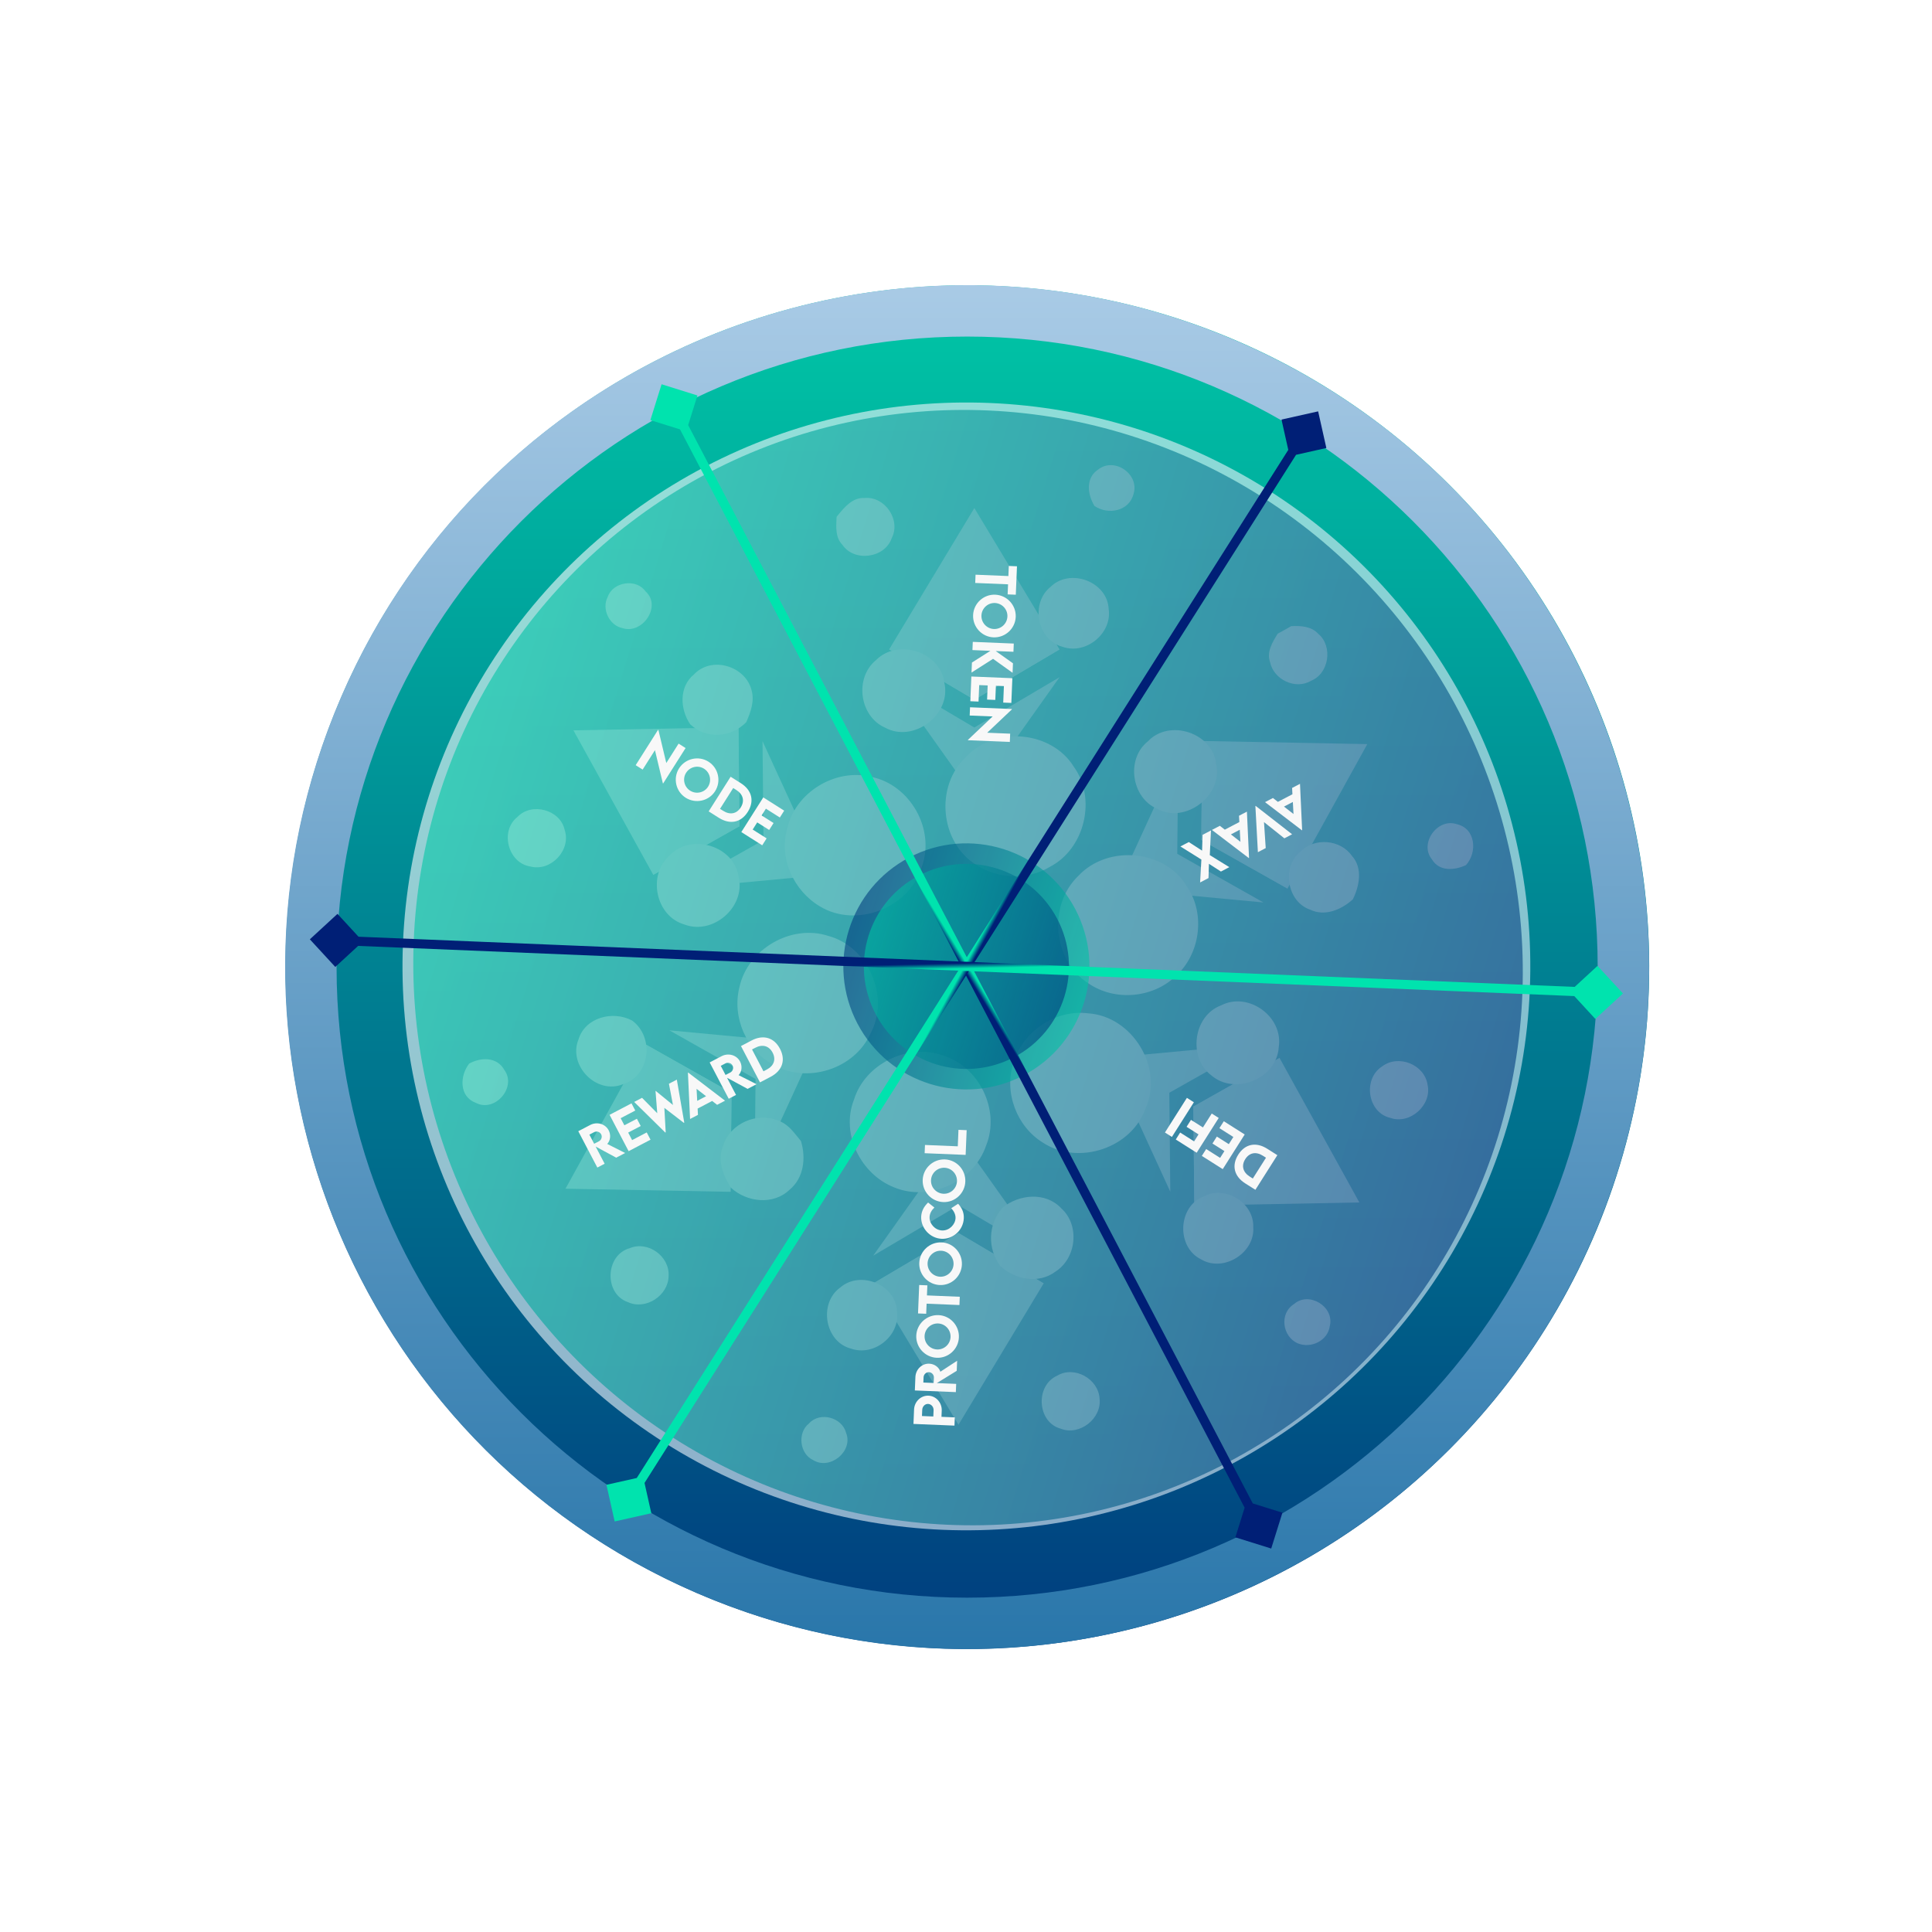 <svg width="630" height="630" viewBox="0 0 630 630" fill="none" xmlns="http://www.w3.org/2000/svg">
<circle cx="315.451" cy="315.367" r="222.332" transform="rotate(135 315.451 315.367)" fill="url(#paint0_linear_0_1)"/>
<path fill-rule="evenodd" clip-rule="evenodd" d="M519.489 403.49C568.158 290.756 516.223 159.914 403.49 111.245C290.756 62.576 159.914 114.51 111.245 227.244C62.575 339.977 114.51 470.82 227.244 519.489C339.977 568.158 470.82 516.223 519.489 403.49ZM315.367 109.751C201.809 109.751 109.751 201.808 109.751 315.367C109.751 428.925 201.809 520.982 315.367 520.982C428.925 520.982 520.982 428.925 520.982 315.367C520.982 201.809 428.925 109.751 315.367 109.751Z" fill="url(#paint1_linear_0_1)"/>
<g opacity="0.8">
<path d="M317.721 165.666L317.114 167.729L317.114 227.584L317.721 228.19L345.505 211.767L317.721 165.666Z" fill="white"/>
<path d="M317.721 165.666L289.937 211.767L317.721 228.19L317.721 199.138L317.721 165.666Z" fill="white"/>
<path d="M317.72 237.23L317.378 237.646L317.378 258.968L317.72 259.967L345.521 220.815L317.72 237.23Z" fill="white"/>
<path d="M317.721 259.967L317.721 237.23L289.937 220.815L317.721 259.967Z" fill="white"/>
<path d="M317.72 228.191L345.504 211.768L317.72 199.139L317.72 228.191Z" fill="white"/>
<path d="M289.937 211.766L317.72 228.189L317.72 199.137L289.937 211.766Z" fill="white"/>
</g>
<g opacity="0.8">
<path d="M186.985 238.157L188.468 239.714L240.304 269.642L241.133 269.419L240.802 237.146L186.985 238.157Z" fill="white"/>
<path d="M186.985 238.157L213.018 285.269L241.133 269.419L215.973 254.893L186.985 238.157Z" fill="white"/>
<path d="M248.961 273.939L249.151 274.443L267.616 285.104L268.652 285.308L248.645 241.655L248.961 273.939Z" fill="white"/>
<path d="M268.652 285.307L248.961 273.938L220.853 289.793L268.652 285.307Z" fill="white"/>
<path d="M241.133 269.419L240.802 237.146L215.973 254.894L241.133 269.419Z" fill="white"/>
<path d="M213.017 285.268L241.131 269.419L215.972 254.893L213.017 285.268Z" fill="white"/>
</g>
<g opacity="0.8">
<path d="M443.278 392.107L441.795 390.55L389.959 360.622L389.131 360.845L389.462 393.118L443.278 392.107Z" fill="white"/>
<path d="M443.278 392.107L417.246 344.995L389.131 360.845L414.291 375.371L443.278 392.107Z" fill="white"/>
<path d="M381.303 356.325L381.113 355.82L362.648 345.159L361.612 344.956L381.618 388.609L381.303 356.325Z" fill="white"/>
<path d="M361.611 344.957L381.303 356.326L409.411 340.471L361.611 344.957Z" fill="white"/>
<path d="M389.131 360.844L389.462 393.117L414.29 375.37L389.131 360.844Z" fill="white"/>
<path d="M417.247 344.996L389.132 360.845L414.292 375.371L417.247 344.996Z" fill="white"/>
</g>
<g opacity="0.8">
<path d="M184.396 387.623L186.486 387.117L238.322 357.189L238.543 356.361L210.429 340.511L184.396 387.623Z" fill="white"/>
<path d="M184.396 387.623L238.213 388.634L238.544 356.361L213.384 370.887L184.396 387.623Z" fill="white"/>
<path d="M246.372 351.842L246.904 351.929L265.369 341.268L266.063 340.473L218.256 335.973L246.372 351.842Z" fill="white"/>
<path d="M266.063 340.472L246.372 351.841L246.048 384.11L266.063 340.472Z" fill="white"/>
<path d="M238.544 356.361L210.43 340.511L213.385 370.886L238.544 356.361Z" fill="white"/>
<path d="M238.212 388.635L238.543 356.362L213.383 370.888L238.212 388.635Z" fill="white"/>
</g>
<g opacity="0.8">
<path d="M312.543 464.598L313.149 462.535L313.149 402.68L312.543 402.074L284.758 418.497L312.543 464.598Z" fill="white"/>
<path d="M312.542 464.598L340.327 418.497L312.543 402.074L312.543 431.125L312.542 464.598Z" fill="white"/>
<path d="M312.543 393.034L312.885 392.617L312.885 371.296L312.543 370.297L284.742 409.449L312.543 393.034Z" fill="white"/>
<path d="M312.543 370.297L312.542 393.034L340.327 409.449L312.543 370.297Z" fill="white"/>
<path d="M312.543 402.073L284.759 418.496L312.543 431.125L312.543 402.073Z" fill="white"/>
<path d="M340.327 418.498L312.543 402.075L312.543 431.127L340.327 418.498Z" fill="white"/>
</g>
<g opacity="0.8">
<path d="M445.867 242.64L443.777 243.146L391.941 273.074L391.719 273.902L419.834 289.752L445.867 242.64Z" fill="white"/>
<path d="M445.867 242.64L392.05 241.629L391.719 273.902L416.879 259.376L445.867 242.64Z" fill="white"/>
<path d="M383.891 278.421L383.359 278.334L364.894 288.995L364.2 289.79L412.007 294.29L383.891 278.421Z" fill="white"/>
<path d="M364.2 289.791L383.891 278.422L384.215 246.153L364.2 289.791Z" fill="white"/>
<path d="M391.719 273.902L419.833 289.752L416.878 259.376L391.719 273.902Z" fill="white"/>
<path d="M392.051 241.628L391.72 273.901L416.88 259.375L392.051 241.628Z" fill="white"/>
</g>
<g filter="url(#filter0_f_0_1)">
<path fill-rule="evenodd" clip-rule="evenodd" d="M205.357 407.012C197.294 409.258 196.919 421.928 204.767 424.614C210.612 427.307 218.001 422.418 218.025 416.008C218.362 409.66 211.302 404.516 205.357 407.012ZM263.79 464.186C259.908 467.224 260.78 474.16 265.188 476.13C270.661 479.498 278.314 473.224 275.896 467.229C274.619 462.186 267.34 460.186 263.79 464.186ZM164.459 348.896C168.622 354.547 161.331 362.942 155.107 359.592C149.673 357.567 149.893 350.797 152.994 346.825C156.836 344.7 162.088 344.591 164.459 348.896ZM273.976 419.852C266.828 425.019 268.969 437.622 277.547 439.775C284.96 442.378 293.442 435.694 292.506 427.87C292.352 419.009 280.663 414.075 273.976 419.852ZM203.139 353.549C194.561 357.071 185.124 347.45 188.655 338.914C190.858 331.693 199.922 329.467 206.118 332.785C213.388 338.064 212.131 350.78 203.139 353.549ZM238.312 387.284C243.485 392.028 252.121 393.103 257.483 387.944C262.179 384.062 262.84 377.527 261.178 372.075C260.848 371.68 260.521 371.272 260.191 370.862C258.38 368.606 256.499 366.262 253.649 365.382C246.867 362.56 238.066 366.331 235.865 373.512C233.789 378.208 235.809 383.261 238.312 387.284ZM345.931 465.887C338.183 463.836 337.491 451.859 344.694 448.607C350.369 445.205 358.183 449.656 358.556 456.063C359.346 462.532 352.015 468.306 345.931 465.887ZM168.734 266.4C162.903 270.955 165.665 281.455 172.924 282.547C179.667 284.336 186.363 277.132 184.114 270.571C182.695 264.026 173.354 261.508 168.734 266.4ZM252.432 347.323C243.374 342.764 238.615 331.688 241.131 321.845C243.845 309.43 258.087 301.235 270.1 305.192C283.189 308.687 290.346 325.069 283.812 337.086C278.663 348.587 263.239 353.462 252.432 347.323ZM278.488 358.545C274.05 369.748 280.734 382.99 291.648 387.217C303.07 391.921 317.524 385.406 321.544 373.592C326.272 361.98 319.264 347.74 307.402 344.153C296.043 340.109 282.095 346.885 278.488 358.545ZM344.146 414.679C338.593 418.814 330.932 417.214 326.15 412.819C321.978 407.158 322.134 399.345 326.803 393.895C332.256 389.38 340.987 388.573 346.042 393.993C352.153 399.437 351.1 410.259 344.146 414.679ZM218.356 278.968C211.035 285.364 213.801 298.735 223.125 301.446C232.406 305.045 243.167 295.82 240.881 286.073C239.552 275.867 225.448 271.487 218.356 278.968ZM340.213 372.686C331.515 367.432 327.223 356.091 330.539 346.361C333.585 336.256 344.305 329.097 354.792 330.434C369.142 331.299 379.528 348.066 373.584 361.341C369.024 374.452 351.68 380.116 340.213 372.686ZM256.723 270.123C253.864 279.855 258.842 290.53 267.374 295.566C279.241 302.754 296.567 296.143 300.558 282.702C305.102 270.434 296.751 255.846 284.057 253.318C272.449 250.424 259.366 258.328 256.723 270.123ZM391.702 410.68C383.548 406.747 383.971 393.459 392.482 390.139C399.531 386.366 408.993 392.239 408.671 400.188C409.252 408.586 398.953 414.991 391.702 410.68ZM225.06 236.167C230.276 241.125 238.353 240.552 243.334 235.517C244.771 232.231 246.107 228.626 245.067 225.035C243.073 217.163 232.028 213.788 226.274 219.946C221.327 223.984 221.76 231.318 225.06 236.167ZM423.261 438.072C418.138 435.911 417.059 428.277 422.007 425.205C426.895 420.969 435.184 426.134 433.637 432.363C433.014 437.166 427.549 439.799 423.261 438.072ZM198.184 194.603C196.083 198.537 198.68 203.988 203.013 204.826C209.441 206.958 215.924 197.628 210.484 192.831C207.521 188.553 199.89 189.683 198.184 194.603ZM355.015 320.728C343.269 313.404 341.595 295.197 351.665 285.58C361.3 275.288 380.103 277.035 387.144 289.233C393.161 298.12 391.368 311.24 383.268 318.41C375.765 325.528 363.472 326.505 355.015 320.728ZM315.182 246.655C304.672 256.275 306.493 274.932 318.609 282.183C325.609 286.655 335.169 287.014 342.389 282.648C353.811 276.719 357.61 260.325 350.144 250.009C342.928 238.369 324.735 236.655 315.182 246.655ZM394.997 350.656C387.365 344.929 389.023 331.245 398.2 327.829C407.098 323.257 418.497 331.539 416.988 341.379C416.432 351.775 402.729 357.334 394.997 350.656ZM285.657 215.254C278.529 221.093 280.263 233.606 288.598 237.27C297.918 242.408 310.428 232.929 307.912 222.535C306.581 212.518 292.786 208.065 285.657 215.254ZM290.799 175.439C288.555 182.07 278.503 183.355 274.672 177.627C272.44 175.341 272.615 172.03 272.774 169.037C272.783 168.861 272.792 168.687 272.801 168.514L272.941 168.345C273.025 168.244 273.109 168.142 273.194 168.039L273.204 168.028C275.466 165.289 278.06 162.149 281.946 162.387C288.553 161.774 293.823 169.533 290.799 175.439ZM450.721 347.721C444.287 351.829 445.926 362.847 453.39 364.535C459.806 366.798 467.029 360.279 465.502 353.682C464.5 347.136 456.066 343.721 450.721 347.721ZM377.384 263.754C368.983 260.25 367.032 247.529 374.301 241.755C381.312 234.292 395.45 238.963 396.565 249.088C398.928 259.272 386.618 268.817 377.384 263.754ZM424.098 277.659C417.833 282.683 419.626 294.055 427.223 296.623C432.016 298.959 437.455 296.624 441.146 293.262C443.307 288.878 444.429 283.051 440.864 279.103C437.163 273.766 428.73 272.991 424.098 277.659ZM346.531 210.927C338.228 208.75 335.874 196.742 342.573 191.368C348.953 185.092 361.148 189.666 361.526 198.631C362.68 206.567 354.075 213.584 346.531 210.927ZM356.9 164.982C361.331 168.033 368.285 166.714 369.663 160.96C371.562 154.597 363.407 148.949 358.109 153.101C353.897 155.853 354.629 161.31 356.9 164.982ZM478.045 282.095C474.307 283.849 469.326 284.252 466.93 280.226C462.703 275.05 468.727 266.647 475.005 268.744C481.204 270.108 481.822 277.893 478.045 282.095ZM414.145 215.889C415.267 221.571 422.424 225.044 427.522 221.989C433.387 219.661 434.7 210.723 429.906 206.713C427.676 204.224 424.158 203.997 421.033 204.186C419.586 205.014 418.134 205.838 416.65 206.627L416.594 206.718C414.913 209.439 412.956 212.606 414.145 215.889Z" fill="#F8F8F8"/>
</g>
<g opacity="0.6" filter="url(#filter1_d_0_1)">
<circle cx="315.131" cy="315.132" r="183.884" transform="rotate(-117.637 315.131 315.132)" fill="url(#paint2_linear_0_1)"/>
</g>
<ellipse opacity="0.6" cx="315.664" cy="315.53" rx="182.212" ry="180.54" transform="rotate(62.363 315.664 315.53)" fill="url(#paint3_linear_0_1)"/>
<g opacity="0.6" filter="url(#filter2_d_0_1)">
<circle cx="315.132" cy="315.131" r="40.12" transform="rotate(-117.637 315.132 315.131)" fill="url(#paint4_linear_0_1)"/>
</g>
<circle opacity="0.6" cx="315.131" cy="315.131" r="33.433" transform="rotate(62.363 315.131 315.131)" fill="url(#paint5_linear_0_1)"/>
<path d="M215.735 125.304L212.08 136.994L223.769 140.648L227.424 128.959L215.735 125.304ZM414.527 504.959L418.182 493.269L406.493 489.615L402.838 501.304L414.527 504.959ZM218.423 133.672L409.181 497.982L411.839 496.591L221.081 132.281L218.423 133.672Z" fill="url(#paint6_linear_0_1)"/>
<path d="M200.434 496.125L212.384 493.446L209.705 481.495L197.754 484.174L200.434 496.125ZM429.828 134.139L417.877 136.818L420.557 148.769L432.507 146.089L429.828 134.139ZM206.336 489.613L426.459 142.257L423.925 140.651L203.802 488.007L206.336 489.613Z" fill="url(#paint7_linear_0_1)"/>
<path d="M529.224 323.966L520.929 314.956L511.919 323.252L520.214 332.262L529.224 323.966ZM101.038 306.298L109.334 315.308L118.343 307.012L110.048 298.002L101.038 306.298ZM520.633 322.11L109.752 305.156L109.629 308.153L520.51 325.107L520.633 322.11Z" fill="url(#paint8_linear_0_1)"/>
<path d="M203.851 375.977L198.015 373.027C199.052 371.912 199.274 370.1 198.477 368.578C197.361 366.445 194.651 365.69 192.438 366.849L188.57 368.875L194.784 380.725L197.167 379.477L194.232 373.874L200.939 377.502L203.851 375.977ZM192.188 369.988L193.718 369.187C194.519 368.767 195.586 369.033 196.029 369.879C196.472 370.724 196.094 371.756 195.281 372.172L193.748 372.966L192.188 369.988ZM207.153 362.133L205.924 359.788L198.777 363.53L204.984 375.384L212.131 371.642L210.891 369.274L206.126 371.769L204.844 369.32L208.933 367.179L207.689 364.804L203.6 366.945L202.387 364.628L207.153 362.133ZM216.944 369.309L217.076 369.24L216.638 361.262L222.989 366.144L223.129 366.071L220.705 352.048L218.131 353.396L219.442 360.318L213.801 355.719L213.757 355.742L214.32 363.009L209.366 357.985L206.799 359.329L216.944 369.309ZM233.847 360.271L236.428 358.92L224.397 349.74L224.324 349.779L225.022 364.892L227.596 363.544L227.487 361.493L232.23 359.009L233.847 360.271ZM227.351 358.978L227.14 355.05L230.241 357.465L227.351 358.978ZM246.694 353.544L240.857 350.594C241.895 349.479 242.117 347.667 241.32 346.145C240.203 344.012 237.494 343.257 235.28 344.416L231.412 346.442L237.627 358.292L240.009 357.044L237.075 351.441L243.782 355.069L246.694 353.544ZM235.031 347.555L236.56 346.754C237.362 346.334 238.429 346.6 238.872 347.446C239.314 348.291 238.936 349.323 238.124 349.739L236.59 350.533L235.031 347.555ZM245.068 339.291L241.623 341.105L247.826 352.951L251.275 351.145C255.106 349.139 256.274 345.679 254.349 342.003C252.412 338.304 248.895 337.278 245.068 339.291ZM250.046 348.763L248.958 349.332L245.23 342.214L246.297 341.656C248.642 340.427 250.778 341.033 251.94 343.254C253.096 345.46 252.377 347.542 250.046 348.763Z" fill="#F8F8F8"/>
<path d="M221.284 242.483L217.271 248.814L214.703 238.057L214.591 237.986L207.286 249.513L209.558 250.952L213.57 244.621L216.144 255.401L216.249 255.468L223.562 243.927L221.284 242.483ZM223.585 260.127C226.825 262.179 231.146 261.223 233.185 258.004C235.242 254.758 234.272 250.428 231.039 248.38C227.807 246.331 223.484 247.307 221.427 250.553C219.388 253.771 220.36 258.083 223.585 260.127ZM225.043 257.827C223.073 256.578 222.484 253.955 223.729 251.992C224.982 250.015 227.609 249.42 229.579 250.668C231.557 251.921 232.147 254.556 230.894 256.533C229.65 258.496 227.02 259.08 225.043 257.827ZM241.543 255.36L238.25 253.284L231.092 264.579L234.381 266.663C238.034 268.978 241.614 268.259 243.836 264.754C246.071 261.227 245.201 257.668 241.543 255.36ZM235.83 264.407L234.792 263.75L239.093 256.962L240.11 257.607C242.346 259.024 242.889 261.176 241.547 263.294C240.214 265.397 238.052 265.816 235.83 264.407ZM254.296 266.577L255.713 264.34L248.898 260.021L241.736 271.324L248.551 275.643L249.982 273.385L245.438 270.506L246.918 268.171L250.816 270.641L252.251 268.377L248.353 265.906L249.752 263.698L254.296 266.577Z" fill="#F8F8F8"/>
<path d="M331.239 193.932L331.622 184.66L328.959 184.55L328.823 187.843L318.116 187.401L318.005 190.096L328.712 190.538L328.577 193.822L331.239 193.932ZM317.315 200.577C317.157 204.409 320.146 207.673 323.953 207.83C327.793 207.988 331.057 204.982 331.215 201.159C331.373 197.336 328.367 194.079 324.527 193.921C320.72 193.764 317.472 196.762 317.315 200.577ZM320.035 200.689C320.131 198.359 322.109 196.538 324.431 196.634C326.77 196.73 328.599 198.708 328.503 201.039C328.407 203.378 326.42 205.206 324.082 205.11C321.759 205.014 319.939 203.028 320.035 200.689ZM316.799 219.315L323.822 214.836L330.188 219.394L330.316 216.292L324.691 212.296L330.471 212.535L330.582 209.856L317.212 209.304L317.102 211.983L322.957 212.225L316.934 216.047L316.799 219.315ZM327.137 229.104L329.783 229.214L330.116 221.152L316.746 220.6L316.414 228.662L319.084 228.772L319.306 223.398L322.068 223.512L321.878 228.123L324.556 228.234L324.747 223.622L327.359 223.73L327.137 229.104ZM329.403 239.242L321.913 238.933L329.945 231.331L329.951 231.198L316.316 230.635L316.205 233.322L323.694 233.631L315.645 241.25L315.64 241.374L329.291 241.938L329.403 239.242Z" fill="#F8F8F8"/>
<path d="M415.087 260.216L412.506 261.568L424.536 270.747L424.61 270.709L423.911 255.596L421.337 256.943L421.446 258.994L416.703 261.478L415.087 260.216ZM421.582 261.509L421.793 265.437L418.692 263.022L421.582 261.509ZM412.734 276.552L412.174 268.075L418.816 273.368L421.338 272.047L409.454 262.791L409.366 262.837L410.182 277.888L412.734 276.552ZM397.776 269.28L395.195 270.632L407.226 279.811L407.299 279.773L406.601 264.66L404.027 266.007L404.136 268.058L399.393 270.542L397.776 269.28ZM404.272 270.573L404.483 274.501L401.382 272.086L404.272 270.573ZM394.879 270.797L392.143 272.23L391.983 277.382L387.65 274.582L384.915 276.015L391.752 280.287L391.342 287.753L394.078 286.321L394.221 281.673L398.13 284.199L400.865 282.767L394.498 278.839L394.879 270.797Z" fill="#F8F8F8"/>
<path d="M406.075 385.901L409.367 387.978L416.526 376.683L413.237 374.599C409.584 372.284 406.004 373.002 403.782 376.508C401.547 380.035 402.417 383.593 406.075 385.901ZM411.788 376.855L412.826 377.512L408.525 384.299L407.508 383.655C405.271 382.238 404.729 380.086 406.07 377.968C407.403 375.865 409.565 375.446 411.788 376.855ZM393.322 374.685L391.904 376.921L398.72 381.24L405.882 369.938L399.067 365.619L397.636 367.877L402.18 370.756L400.7 373.091L396.802 370.62L395.367 372.885L399.265 375.355L397.865 377.564L393.322 374.685ZM384.838 369.309L383.403 371.573L390.218 375.892L397.407 364.547L395.135 363.108L392.261 367.644L388.362 365.174L386.927 367.439L390.825 369.909L389.381 372.188L384.838 369.309ZM389.307 359.434L387.035 357.994L379.873 369.297L382.145 370.737L389.307 359.434Z" fill="#F8F8F8"/>
<path d="M311.238 464.875L311.349 462.188L307.003 462.008L307.086 460.001C307.193 457.413 305.257 455.215 302.777 455.113C300.289 455.01 298.169 457.041 298.063 459.629L297.869 464.323L311.238 464.875ZM304.432 459.892L304.341 461.898L300.642 461.746L300.725 459.739C300.771 458.627 301.629 457.757 302.641 457.799C303.678 457.842 304.486 458.781 304.432 459.892ZM312.111 443.726L306.638 447.305C306.191 445.849 304.733 444.751 303.016 444.68C300.611 444.58 298.602 446.55 298.499 449.046L298.319 453.409L311.689 453.952L311.8 451.265L305.48 451.004L311.976 447.01L312.111 443.726ZM301.092 450.831L301.164 449.106C301.201 448.202 301.965 447.411 302.918 447.45C303.872 447.49 304.577 448.333 304.531 449.245L304.451 450.97L301.092 450.831ZM312.683 436.098C312.841 432.266 309.852 429.002 306.046 428.845C302.206 428.687 298.941 431.693 298.783 435.516C298.626 439.339 301.632 442.595 305.472 442.754C309.278 442.911 312.526 439.913 312.683 436.098ZM309.963 435.986C309.867 438.316 307.889 440.137 305.567 440.041C303.228 439.945 301.399 437.967 301.495 435.636C301.592 433.297 303.578 431.468 305.917 431.565C308.239 431.661 310.059 433.647 309.963 435.986ZM299.738 419.023L299.355 428.295L302.018 428.405L302.154 425.112L312.861 425.554L312.972 422.859L302.265 422.417L302.4 419.133L299.738 419.023ZM313.662 412.378C313.82 408.546 310.831 405.282 307.024 405.125C303.184 404.967 299.92 407.972 299.762 411.796C299.604 415.619 302.61 418.875 306.45 419.034C310.257 419.191 313.505 416.193 313.662 412.378ZM310.942 412.265C310.846 414.596 308.868 416.417 306.546 416.321C304.207 416.225 302.378 414.247 302.474 411.916C302.57 409.577 304.557 407.748 306.895 407.845C309.218 407.941 311.038 409.927 310.942 412.265ZM314.286 397.25C314.37 395.226 313.55 393.755 312.429 392.529L310.192 393.982C311.027 394.906 311.638 395.994 311.587 397.222C311.502 399.287 309.573 401.334 307.193 401.236C304.854 401.139 303.031 399.012 303.12 396.864C303.167 395.711 303.76 394.639 304.693 393.764L302.642 392.125C301.233 393.471 300.481 394.986 300.384 396.726C300.229 400.492 303.291 403.8 307.064 403.955C310.821 404.111 314.127 401.107 314.286 397.25ZM314.778 385.324C314.936 381.492 311.947 378.228 308.141 378.071C304.301 377.913 301.036 380.918 300.878 384.742C300.721 388.565 303.727 391.821 307.567 391.98C311.374 392.137 314.621 389.139 314.778 385.324ZM312.058 385.211C311.962 387.542 309.984 389.363 307.662 389.267C305.323 389.17 303.494 387.192 303.59 384.862C303.687 382.523 305.673 380.694 308.012 380.791C310.334 380.887 312.155 382.873 312.058 385.211ZM312.321 373.799L301.622 373.357L301.511 376.045L314.881 376.596L315.214 368.535L312.543 368.425L312.321 373.799Z" fill="#F8F8F8"/>

<defs>
<filter id="filter0_f_0_1" x="146.81" y="147.679" width="337.583" height="333.395" filterUnits="userSpaceOnUse" color-interpolation-filters="sRGB">
<feFlood flood-opacity="0" result="BackgroundImageFix"/>
<feBlend mode="normal" in="SourceGraphic" in2="BackgroundImageFix" result="shape"/>
<feGaussianBlur stdDeviation="2" result="effect1_foregroundBlur_0_1"/>
</filter>
<filter id="filter1_d_0_1" x="120.21" y="120.21" width="389.842" height="389.842" filterUnits="userSpaceOnUse" color-interpolation-filters="sRGB">
<feFlood flood-opacity="0" result="BackgroundImageFix"/>
<feColorMatrix in="SourceAlpha" type="matrix" values="0 0 0 0 0 0 0 0 0 0 0 0 0 0 0 0 0 0 127 0" result="hardAlpha"/>
<feOffset/>
<feGaussianBlur stdDeviation="5.5"/>
<feComposite in2="hardAlpha" operator="out"/>
<feColorMatrix type="matrix" values="0 0 0 0 0 0 0 0 0 0 0 0 0 0 0 0 0 0 1 0"/>
<feBlend mode="normal" in2="BackgroundImageFix" result="effect1_dropShadow_0_1"/>
<feBlend mode="normal" in="SourceGraphic" in2="effect1_dropShadow_0_1" result="shape"/>
</filter>
<filter id="filter2_d_0_1" x="264.003" y="264.003" width="102.256" height="102.257" filterUnits="userSpaceOnUse" color-interpolation-filters="sRGB">
<feFlood flood-opacity="0" result="BackgroundImageFix"/>
<feColorMatrix in="SourceAlpha" type="matrix" values="0 0 0 0 0 0 0 0 0 0 0 0 0 0 0 0 0 0 127 0" result="hardAlpha"/>
<feOffset/>
<feGaussianBlur stdDeviation="5.5"/>
<feComposite in2="hardAlpha" operator="out"/>
<feColorMatrix type="matrix" values="0 0 0 0 0 0 0 0 0 0 0 0 0 0 0 0 0 0 0.5 0"/>
<feBlend mode="normal" in2="BackgroundImageFix" result="effect1_dropShadow_0_1"/>
<feBlend mode="normal" in="SourceGraphic" in2="effect1_dropShadow_0_1" result="shape"/>
</filter>
<filter id="filter3_d_0_1" x="280.266" y="467.941" width="69.799" height="80.094" filterUnits="userSpaceOnUse" color-interpolation-filters="sRGB">
<feFlood flood-opacity="0" result="BackgroundImageFix"/>
<feColorMatrix in="SourceAlpha" type="matrix" values="0 0 0 0 0 0 0 0 0 0 0 0 0 0 0 0 0 0 127 0" result="hardAlpha"/>
<feOffset dy="4"/>
<feGaussianBlur stdDeviation="2"/>
<feComposite in2="hardAlpha" operator="out"/>
<feColorMatrix type="matrix" values="0 0 0 0 0 0 0 0 0 0 0 0 0 0 0 0 0 0 0.25 0"/>
<feBlend mode="normal" in2="BackgroundImageFix" result="effect1_dropShadow_0_1"/>
<feBlend mode="normal" in="SourceGraphic" in2="effect1_dropShadow_0_1" result="shape"/>
</filter>
<filter id="filter4_d_0_1" x="274.469" y="478.955" width="81.44" height="94.002" filterUnits="userSpaceOnUse" color-interpolation-filters="sRGB">
<feFlood flood-opacity="0" result="BackgroundImageFix"/>
<feColorMatrix in="SourceAlpha" type="matrix" values="0 0 0 0 0 0 0 0 0 0 0 0 0 0 0 0 0 0 127 0" result="hardAlpha"/>
<feOffset dy="4"/>
<feGaussianBlur stdDeviation="2"/>
<feComposite in2="hardAlpha" operator="out"/>
<feColorMatrix type="matrix" values="0 0 0 0 0 0 0 0 0 0 0 0 0 0 0 0 0 0 0.25 0"/>
<feBlend mode="normal" in2="BackgroundImageFix" result="effect1_dropShadow_0_1"/>
<feBlend mode="normal" in="SourceGraphic" in2="effect1_dropShadow_0_1" result="shape"/>
</filter>
<linearGradient id="paint0_linear_0_1" x1="537.783" y1="93.035" x2="93.119" y2="537.699" gradientUnits="userSpaceOnUse">
<stop stop-color="#001F76"/>
<stop offset="1" stop-color="#00E3AE"/>
</linearGradient>
<linearGradient id="paint1_linear_0_1" x1="315.367" y1="629.876" x2="315.367" y2="0.858" gradientUnits="userSpaceOnUse">
<stop stop-color="#0F659E"/>
<stop offset="1" stop-color="#C3DCF2"/>
</linearGradient>
<linearGradient id="paint2_linear_0_1" x1="499.015" y1="131.248" x2="131.248" y2="499.015" gradientUnits="userSpaceOnUse">
<stop stop-color="white"/>
<stop offset="1" stop-color="#D8E8F7"/>
</linearGradient>
<linearGradient id="paint3_linear_0_1" x1="497.876" y1="134.99" x2="136.811" y2="499.398" gradientUnits="userSpaceOnUse">
<stop stop-color="#001F76"/>
<stop offset="1" stop-color="#00E3AE"/>
</linearGradient>
<linearGradient id="paint4_linear_0_1" x1="355.252" y1="275.011" x2="275.011" y2="355.251" gradientUnits="userSpaceOnUse">
<stop stop-color="#001F76"/>
<stop offset="1" stop-color="#00E3AE"/>
</linearGradient>
<linearGradient id="paint5_linear_0_1" x1="348.565" y1="281.698" x2="281.698" y2="348.565" gradientUnits="userSpaceOnUse">
<stop stop-color="#001F76"/>
<stop offset="1" stop-color="#00E3AE"/>
</linearGradient>
<linearGradient id="paint6_linear_0_1" x1="222.471" y1="164.845" x2="223.972" y2="163.933" gradientUnits="userSpaceOnUse">
<stop stop-color="#001F76"/>
<stop offset="1" stop-color="#00E3AE"/>
</linearGradient>
<linearGradient id="paint7_linear_0_1" x1="231.309" y1="470.521" x2="229.768" y2="469.677" gradientUnits="userSpaceOnUse">
<stop stop-color="#001F76"/>
<stop offset="1" stop-color="#00E3AE"/>
</linearGradient>
<linearGradient id="paint8_linear_0_1" x1="491.613" y1="310.029" x2="491.653" y2="311.785" gradientUnits="userSpaceOnUse">
<stop stop-color="#001F76"/>
<stop offset="1" stop-color="#00E3AE"/>
</linearGradient>
<linearGradient id="paint9_linear_0_1" x1="315.214" y1="467.941" x2="298.667" y2="535.962" gradientUnits="userSpaceOnUse">
<stop stop-color="#001F76"/>
<stop offset="1" stop-color="#00E3AE"/>
</linearGradient>
<linearGradient id="paint10_linear_0_1" x1="315.245" y1="478.955" x2="295.44" y2="560.064" gradientUnits="userSpaceOnUse">
<stop stop-color="#001F76"/>
<stop offset="1" stop-color="#00E3AE"/>
</linearGradient>
</defs>
</svg>

